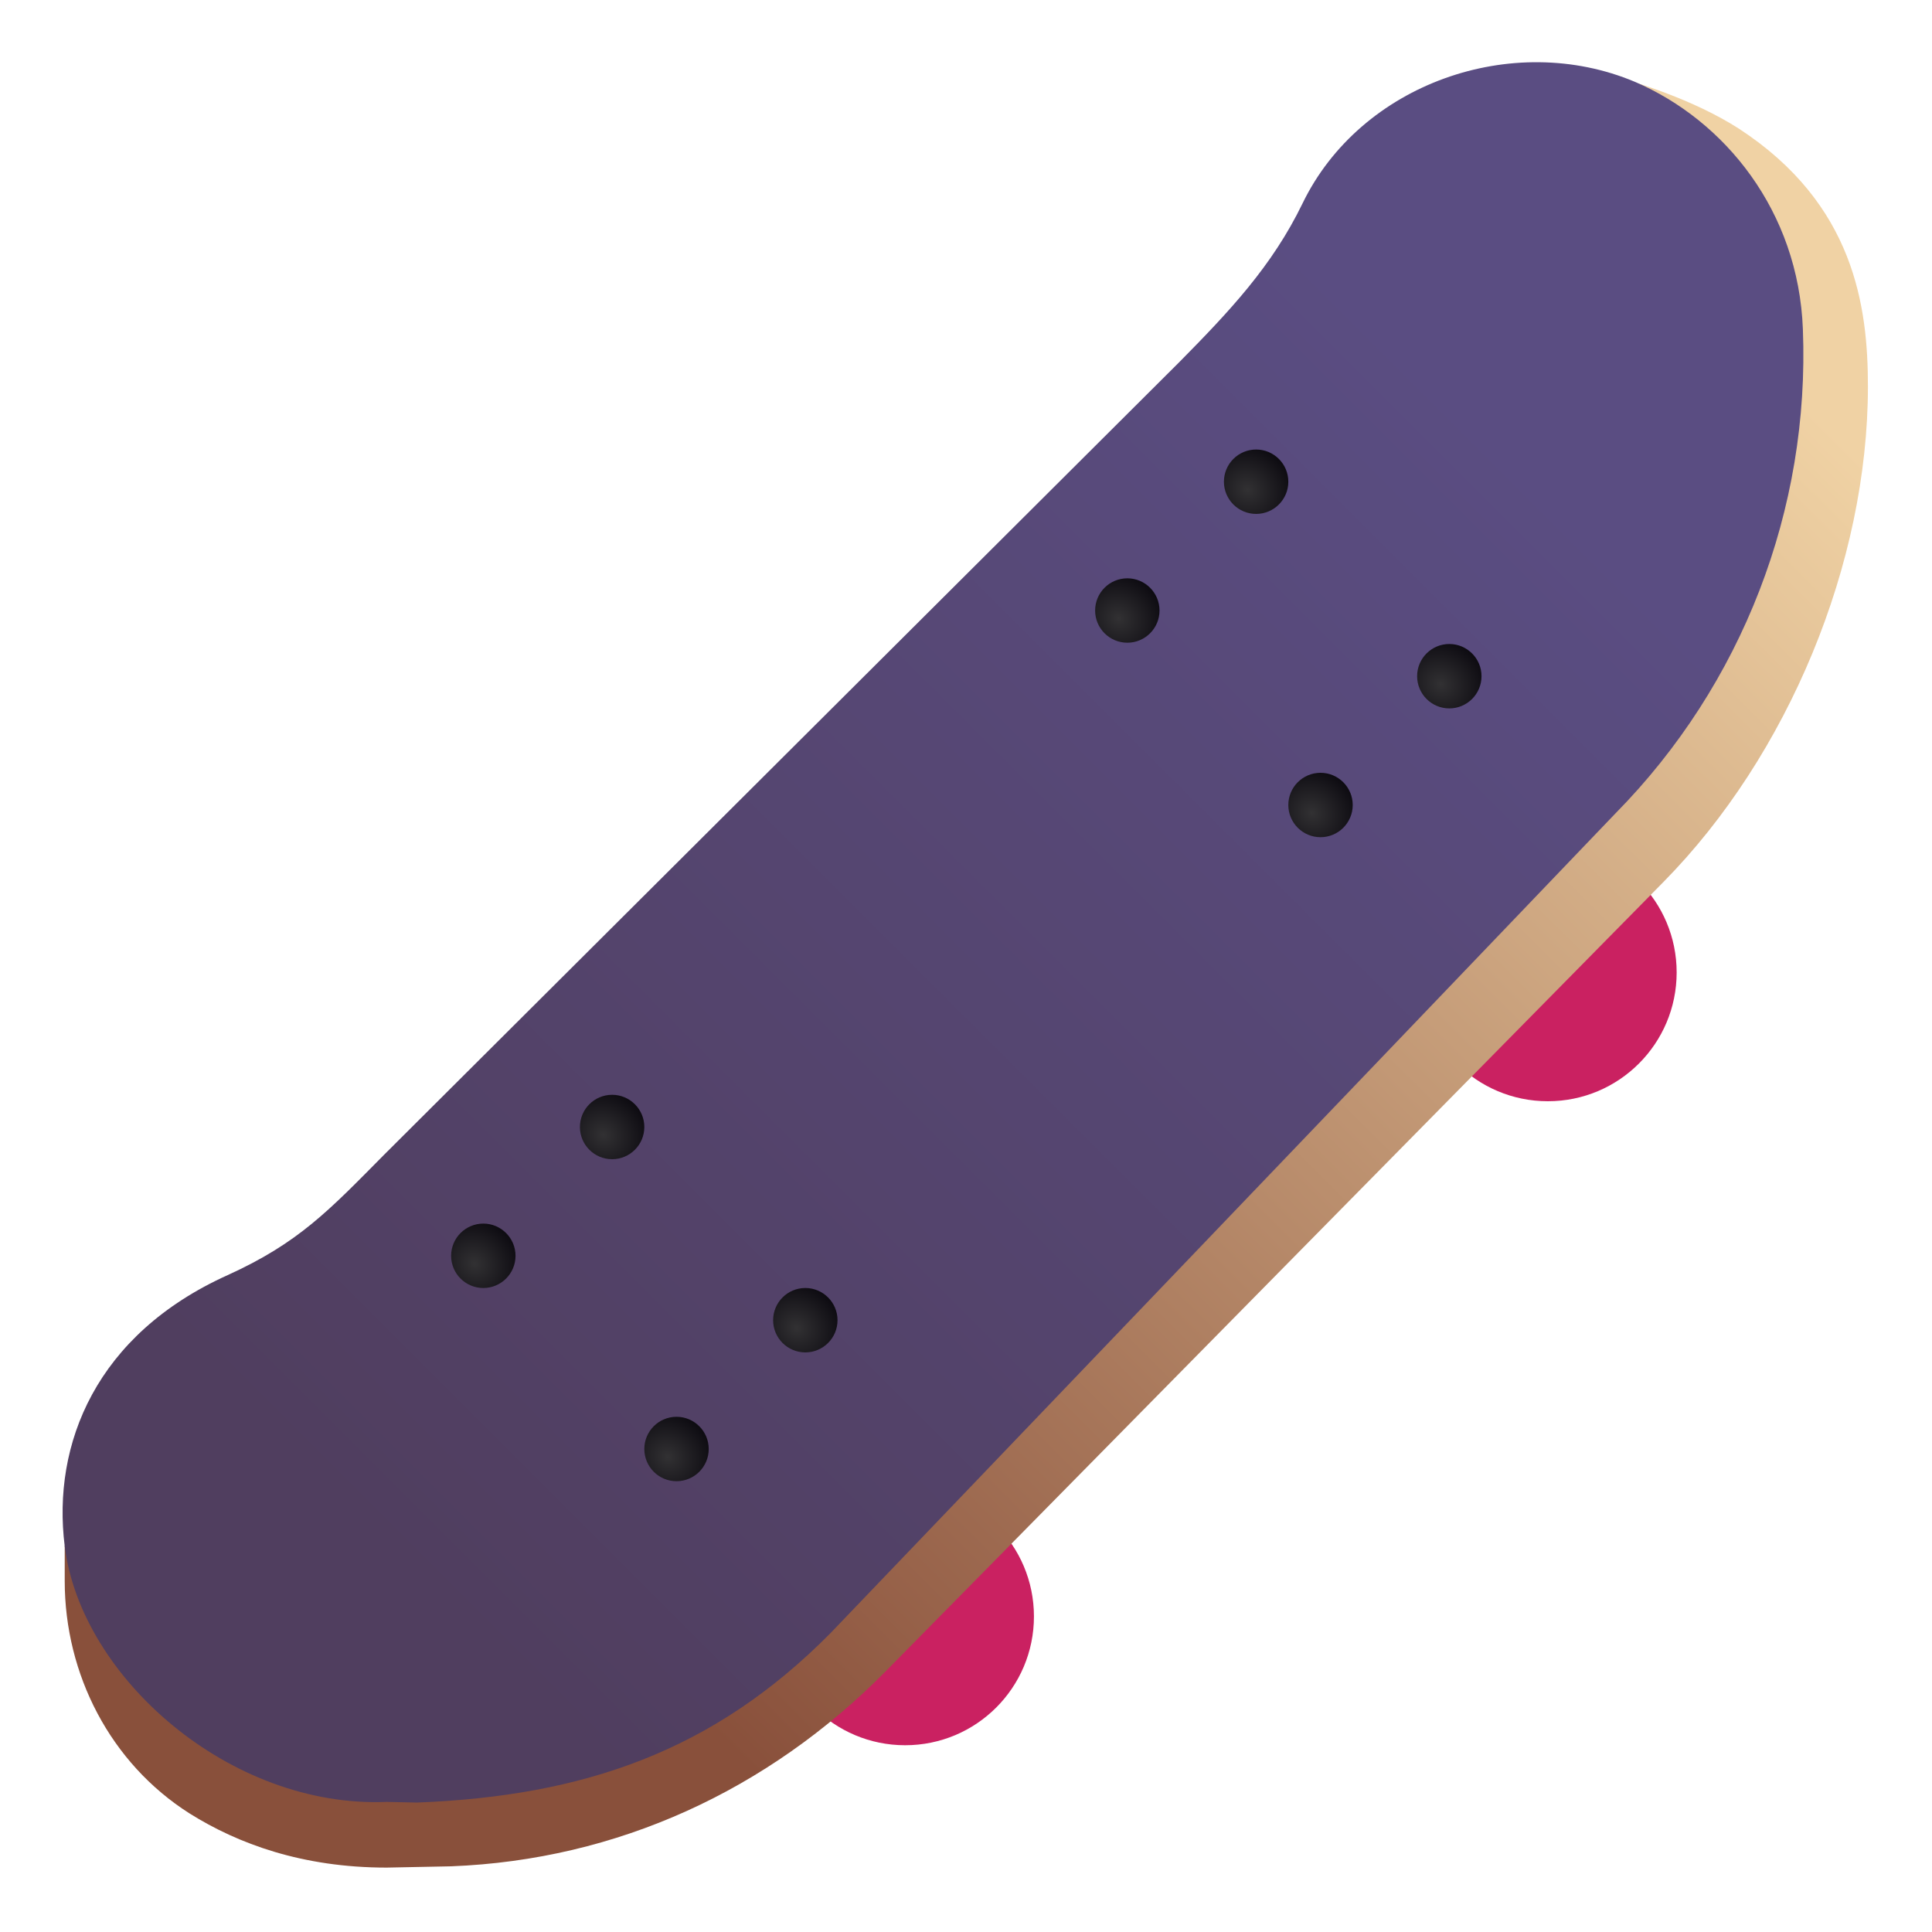 <svg viewBox="1 1 30 30" xmlns="http://www.w3.org/2000/svg">
<g filter="url(#filter0_ii_18_11510)">
<path d="M24.985 18C26.09 18 26.985 17.105 26.985 16C26.985 14.895 26.09 14 24.985 14C23.88 14 22.985 14.895 22.985 16C22.985 17.105 23.88 18 24.985 18Z" fill="#CA2161"/>
</g>
<g filter="url(#filter1_ii_18_11510)">
<path d="M15.005 28C16.11 28 17.005 27.105 17.005 26C17.005 24.895 16.11 24 15.005 24C13.9 24 13.005 24.895 13.005 26C13.005 27.105 13.9 28 15.005 28Z" fill="#CA2161"/>
</g>
<path d="M28.005 3C27.275 2.53 26.355 2.27 26.225 2.23C24.435 1.72 23.375 3.52 22.545 5.25C22.075 6.22 21.445 7.12 20.665 7.91L8.275 20.46C7.415 21.33 6.405 22.03 5.315 22.54C4.145 23.08 2.005 25 2.005 25V25.55C2.005 27 2.715 28.38 3.945 29.16C4.695 29.63 5.695 30 7.005 30L8.005 29.98C10.585 29.88 12.925 28.8 14.745 26.96L26.835 14.69C28.765 12.73 30.005 9.75 30.005 7C30.005 5.76 29.795 4.17 28.005 3Z" fill="url(#paint0_linear_18_11510)"/>
<path d="M26.385 2.27C24.485 1.47 22.125 2.3 21.225 4.16C20.755 5.13 20.095 5.83 19.315 6.62L6.965 18.93C6.105 19.8 5.635 20.3 4.535 20.8C2.495 21.72 1.805 23.42 2.005 25.01C2.255 27.04 4.565 29.08 7.005 28.98L7.475 28.99C10.055 28.89 12.075 28.2 13.895 26.36L26.085 13.63C28.055 11.63 29.105 8.91 28.995 6.11C28.925 4.28 27.785 2.87 26.385 2.27Z" fill="url(#paint1_linear_18_11510)"/>
<path d="M20.505 8.98C20.781 8.98 21.005 8.756 21.005 8.48C21.005 8.204 20.781 7.98 20.505 7.98C20.229 7.98 20.005 8.204 20.005 8.48C20.005 8.756 20.229 8.98 20.505 8.98Z" fill="url(#paint2_radial_18_11510)"/>
<path d="M23.505 12C23.781 12 24.005 11.776 24.005 11.5C24.005 11.224 23.781 11 23.505 11C23.229 11 23.005 11.224 23.005 11.5C23.005 11.776 23.229 12 23.505 12Z" fill="url(#paint3_radial_18_11510)"/>
<path d="M18.505 10.98C18.781 10.98 19.005 10.756 19.005 10.48C19.005 10.204 18.781 9.98 18.505 9.98C18.229 9.98 18.005 10.204 18.005 10.48C18.005 10.756 18.229 10.98 18.505 10.98Z" fill="url(#paint4_radial_18_11510)"/>
<path d="M21.505 14C21.781 14 22.005 13.776 22.005 13.5C22.005 13.224 21.781 13 21.505 13C21.229 13 21.005 13.224 21.005 13.5C21.005 13.776 21.229 14 21.505 14Z" fill="url(#paint5_radial_18_11510)"/>
<path d="M10.505 19C10.781 19 11.005 18.776 11.005 18.5C11.005 18.224 10.781 18 10.505 18C10.229 18 10.005 18.224 10.005 18.5C10.005 18.776 10.229 19 10.505 19Z" fill="url(#paint6_radial_18_11510)"/>
<path d="M13.505 22C13.781 22 14.005 21.776 14.005 21.5C14.005 21.224 13.781 21 13.505 21C13.229 21 13.005 21.224 13.005 21.5C13.005 21.776 13.229 22 13.505 22Z" fill="url(#paint7_radial_18_11510)"/>
<path d="M8.505 21C8.781 21 9.005 20.776 9.005 20.5C9.005 20.224 8.781 20 8.505 20C8.229 20 8.005 20.224 8.005 20.5C8.005 20.776 8.229 21 8.505 21Z" fill="url(#paint8_radial_18_11510)"/>
<path d="M11.505 24C11.781 24 12.005 23.776 12.005 23.5C12.005 23.224 11.781 23 11.505 23C11.229 23 11.005 23.224 11.005 23.5C11.005 23.776 11.229 24 11.505 24Z" fill="url(#paint9_radial_18_11510)"/>
<defs>
<filter id="filter0_ii_18_11510" x="22.735" y="13.7" width="4.55" height="4.7" filterUnits="userSpaceOnUse" color-interpolation-filters="sRGB">
<feFlood flood-opacity="0" result="BackgroundImageFix"/>
<feBlend mode="normal" in="SourceGraphic" in2="BackgroundImageFix" result="shape"/>
<feColorMatrix in="SourceAlpha" type="matrix" values="0 0 0 0 0 0 0 0 0 0 0 0 0 0 0 0 0 0 127 0" result="hardAlpha"/>
<feOffset dx="0.3" dy="-0.3"/>
<feGaussianBlur stdDeviation="0.25"/>
<feComposite in2="hardAlpha" operator="arithmetic" k2="-1" k3="1"/>
<feColorMatrix type="matrix" values="0 0 0 0 0.584 0 0 0 0 0.227 0 0 0 0 0.31 0 0 0 1 0"/>
<feBlend mode="normal" in2="shape" result="effect1_innerShadow_18_11510"/>
<feColorMatrix in="SourceAlpha" type="matrix" values="0 0 0 0 0 0 0 0 0 0 0 0 0 0 0 0 0 0 127 0" result="hardAlpha"/>
<feOffset dx="-0.25" dy="0.4"/>
<feGaussianBlur stdDeviation="0.2"/>
<feComposite in2="hardAlpha" operator="arithmetic" k2="-1" k3="1"/>
<feColorMatrix type="matrix" values="0 0 0 0 0.875 0 0 0 0 0.29 0 0 0 0 0.514 0 0 0 1 0"/>
<feBlend mode="normal" in2="effect1_innerShadow_18_11510" result="effect2_innerShadow_18_11510"/>
</filter>
<filter id="filter1_ii_18_11510" x="12.755" y="23.7" width="4.55" height="4.7" filterUnits="userSpaceOnUse" color-interpolation-filters="sRGB">
<feFlood flood-opacity="0" result="BackgroundImageFix"/>
<feBlend mode="normal" in="SourceGraphic" in2="BackgroundImageFix" result="shape"/>
<feColorMatrix in="SourceAlpha" type="matrix" values="0 0 0 0 0 0 0 0 0 0 0 0 0 0 0 0 0 0 127 0" result="hardAlpha"/>
<feOffset dx="0.3" dy="-0.3"/>
<feGaussianBlur stdDeviation="0.25"/>
<feComposite in2="hardAlpha" operator="arithmetic" k2="-1" k3="1"/>
<feColorMatrix type="matrix" values="0 0 0 0 0.584 0 0 0 0 0.227 0 0 0 0 0.31 0 0 0 1 0"/>
<feBlend mode="normal" in2="shape" result="effect1_innerShadow_18_11510"/>
<feColorMatrix in="SourceAlpha" type="matrix" values="0 0 0 0 0 0 0 0 0 0 0 0 0 0 0 0 0 0 127 0" result="hardAlpha"/>
<feOffset dx="-0.25" dy="0.4"/>
<feGaussianBlur stdDeviation="0.2"/>
<feComposite in2="hardAlpha" operator="arithmetic" k2="-1" k3="1"/>
<feColorMatrix type="matrix" values="0 0 0 0 0.875 0 0 0 0 0.29 0 0 0 0 0.514 0 0 0 1 0"/>
<feBlend mode="normal" in2="effect1_innerShadow_18_11510" result="effect2_innerShadow_18_11510"/>
</filter>
<linearGradient id="paint0_linear_18_11510" x1="8.123" y1="23.981" x2="26.875" y2="5.118" gradientUnits="userSpaceOnUse">
<stop stop-color="#89503B"/>
<stop offset="1" stop-color="#F0D2A4"/>
</linearGradient>
<linearGradient id="paint1_linear_18_11510" x1="24.104" y1="7.638" x2="6.835" y2="24.908" gradientUnits="userSpaceOnUse">
<stop stop-color="#5A4D82"/>
<stop offset="1" stop-color="#503E5F"/>
</linearGradient>
<radialGradient id="paint2_radial_18_11510" cx="0" cy="0" r="1" gradientUnits="userSpaceOnUse" gradientTransform="translate(20.37 8.603) rotate(-49.461) scale(0.659 0.728)">
<stop stop-color="#323133"/>
<stop offset="1" stop-color="#0E0C12"/>
</radialGradient>
<radialGradient id="paint3_radial_18_11510" cx="0" cy="0" r="1" gradientUnits="userSpaceOnUse" gradientTransform="translate(23.37 11.623) rotate(-49.461) scale(0.659 0.728)">
<stop stop-color="#323133"/>
<stop offset="1" stop-color="#0E0C12"/>
</radialGradient>
<radialGradient id="paint4_radial_18_11510" cx="0" cy="0" r="1" gradientUnits="userSpaceOnUse" gradientTransform="translate(18.37 10.603) rotate(-49.461) scale(0.659 0.728)">
<stop stop-color="#323133"/>
<stop offset="1" stop-color="#0E0C12"/>
</radialGradient>
<radialGradient id="paint5_radial_18_11510" cx="0" cy="0" r="1" gradientUnits="userSpaceOnUse" gradientTransform="translate(21.37 13.623) rotate(-49.461) scale(0.659 0.728)">
<stop stop-color="#323133"/>
<stop offset="1" stop-color="#0E0C12"/>
</radialGradient>
<radialGradient id="paint6_radial_18_11510" cx="0" cy="0" r="1" gradientUnits="userSpaceOnUse" gradientTransform="translate(10.37 18.623) rotate(-49.461) scale(0.659 0.728)">
<stop stop-color="#323133"/>
<stop offset="1" stop-color="#0E0C12"/>
</radialGradient>
<radialGradient id="paint7_radial_18_11510" cx="0" cy="0" r="1" gradientUnits="userSpaceOnUse" gradientTransform="translate(13.37 21.623) rotate(-49.461) scale(0.659 0.728)">
<stop stop-color="#323133"/>
<stop offset="1" stop-color="#0E0C12"/>
</radialGradient>
<radialGradient id="paint8_radial_18_11510" cx="0" cy="0" r="1" gradientUnits="userSpaceOnUse" gradientTransform="translate(8.37 20.623) rotate(-49.461) scale(0.659 0.728)">
<stop stop-color="#323133"/>
<stop offset="1" stop-color="#0E0C12"/>
</radialGradient>
<radialGradient id="paint9_radial_18_11510" cx="0" cy="0" r="1" gradientUnits="userSpaceOnUse" gradientTransform="translate(11.37 23.623) rotate(-49.461) scale(0.659 0.728)">
<stop stop-color="#323133"/>
<stop offset="1" stop-color="#0E0C12"/>
</radialGradient>
</defs>
</svg>
